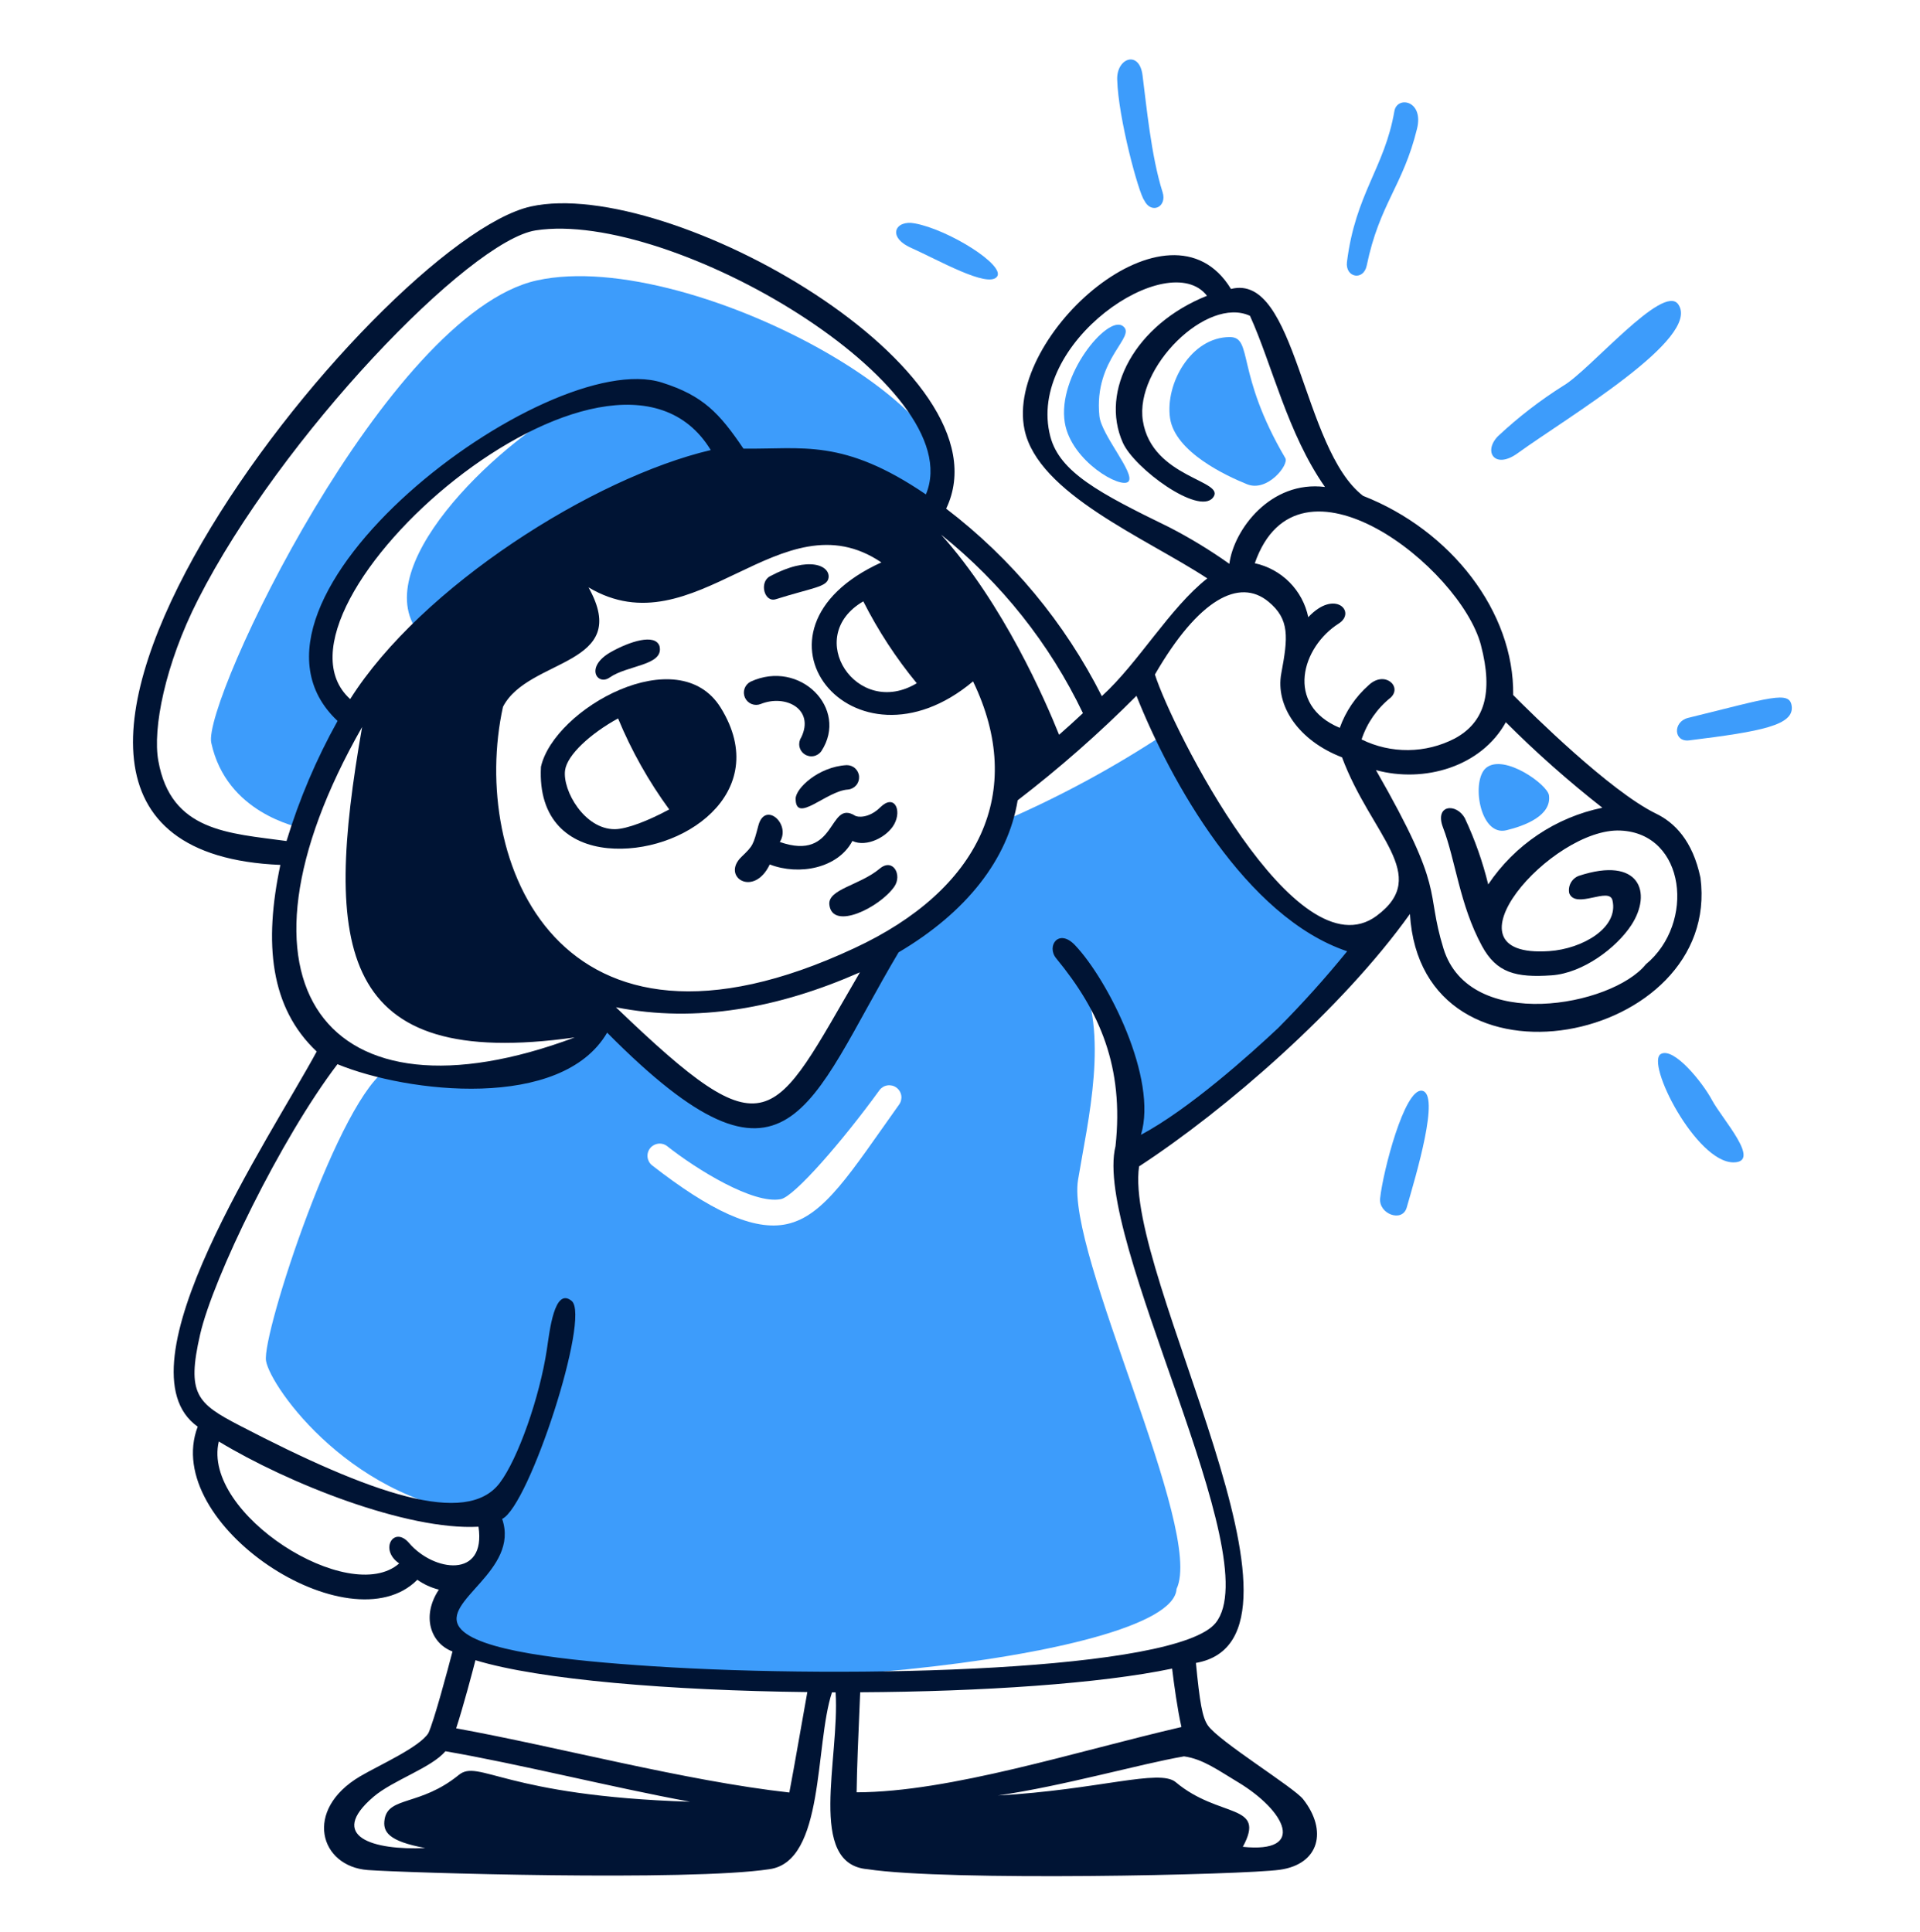 <svg width="155" height="156" viewBox="0 0 155 156" fill="none" xmlns="http://www.w3.org/2000/svg">
<path d="M144.641 57.002C144.475 55.746 142.943 56.325 136.277 57.964C135.036 58.273 135.096 59.935 136.367 59.778C142.219 59.056 144.852 58.552 144.641 57.002Z" fill="#3D9CFB"/>
<path d="M126.221 31.134C124.331 32.325 122.559 33.693 120.929 35.22C119.711 36.468 120.674 37.927 122.517 36.596C126.594 33.647 137.365 27.299 135.486 24.576C134.276 22.822 128.327 29.908 126.221 31.134Z" fill="#3D9CFB"/>
<path d="M99.277 27.215C96.133 27.223 94.057 30.991 94.456 33.752C94.855 36.512 99.036 38.438 100.676 39.099C102.316 39.761 104.073 37.521 103.764 36.993C99.713 30.096 101.18 27.215 99.277 27.215Z" fill="#3D9CFB"/>
<path d="M114.795 88.067C113.38 87.857 111.642 94.611 111.417 96.747C111.281 98.019 113.2 98.733 113.56 97.507C114.328 94.844 116.291 88.293 114.795 88.067Z" fill="#3D9CFB"/>
<path d="M17.055 59.973C18.29 65.667 24.003 66.75 24.487 66.915L28.496 57.987C19.161 51.992 37.816 34.055 45.944 32.789C40.053 35.888 29.334 46.094 33.99 51.308C43.178 40.273 65.808 30.983 75.139 41.356C82.608 34.857 56.014 19.835 43.336 22.642C31.227 25.322 16.34 56.655 17.055 59.973Z" fill="#3D9CFB"/>
<path d="M112.568 8.972C111.778 13.553 109.432 15.622 108.739 21.15C108.585 22.414 110.071 22.707 110.334 21.443C111.372 16.434 113.26 15.027 114.396 10.394C114.96 8.094 112.786 7.718 112.568 8.972Z" fill="#3D9CFB"/>
<path d="M139.933 93.852C142.249 93.852 139.03 90.362 138.203 88.812C137.45 87.406 135.141 84.532 134.088 85.096C132.81 85.781 136.916 93.844 139.933 93.852Z" fill="#3D9CFB"/>
<path d="M73.552 20.012C75.756 20.997 79.689 23.254 80.472 22.359C81.255 21.463 76.583 18.529 73.838 18.035C72.266 17.738 71.589 19.137 73.552 20.012Z" fill="#3D9CFB"/>
<path d="M94.981 128.295C97.253 123.54 86.053 101.197 87.029 95.265C87.811 90.519 89.587 83.329 87.106 78.582C89.138 80.087 91.845 84.69 91.033 92.618C96.261 89.309 101.557 86.187 110.236 76.573C105.678 75.37 102.428 72.559 99.766 68.962C97.644 65.85 95.748 62.59 94.095 59.206C90.021 61.904 85.72 64.242 81.24 66.194C79.258 70.662 75.761 74.285 71.366 76.424C64.341 89.534 63.972 96.409 47.98 81.576C49.447 86.517 36.081 87.699 31.382 86.254C27.456 88.339 21.122 107.752 21.476 109.878C21.829 112.004 28.578 121.589 39.664 122.334C40.145 124.087 39.928 127.472 36.685 127.449C35.45 133.602 38.039 132.902 42.793 134.016C54.717 137.82 94.658 134.161 94.981 128.295ZM72.581 89.188C68.662 94.686 66.559 98.162 63.539 98.831C60.824 99.433 57.281 97.703 52.633 94.085C52.432 93.921 52.304 93.685 52.276 93.427C52.248 93.169 52.323 92.911 52.484 92.708C52.646 92.505 52.88 92.374 53.138 92.343C53.395 92.311 53.654 92.382 53.859 92.541C56.236 94.422 60.817 97.257 63.036 96.821C64.134 96.61 68.038 92.106 70.994 88.028C71.148 87.817 71.379 87.677 71.636 87.637C71.894 87.597 72.157 87.66 72.368 87.814C72.578 87.968 72.719 88.199 72.759 88.457C72.799 88.715 72.735 88.978 72.581 89.188Z" fill="#3D9CFB"/>
<path d="M92.372 16.173C92.929 17.331 94.245 16.722 93.853 15.511C92.936 12.638 92.541 8.441 92.236 6.078C91.981 4.04 90.145 4.664 90.19 6.41C90.273 9.546 91.928 15.601 92.372 16.173Z" fill="#3D9CFB"/>
<path d="M85.963 34.139C86.489 37.253 90.528 39.525 91.1 38.878C91.673 38.231 88.912 35.14 88.754 33.589C88.273 28.919 91.86 27.151 90.62 26.309C89.379 25.466 85.331 30.336 85.963 34.139Z" fill="#3D9CFB"/>
<path d="M125.047 64.215C124.934 63.35 121.459 60.853 120 61.976C118.736 62.947 119.436 67.557 121.602 67.038C123.113 66.675 125.273 65.847 125.047 64.215Z" fill="#3D9CFB"/>
<path d="M71.017 70.135C69.396 71.496 66.79 71.79 66.956 73.068C67.227 75.16 71.032 73.257 72.198 71.586C72.853 70.639 72.085 69.24 71.017 70.135Z" fill="#001434"/>
<path d="M133.682 65.689C129.958 63.869 123.625 57.596 122.158 56.117C122.248 49.392 117.126 42.811 110.038 40.035C105.091 36.224 104.67 21.98 99.375 23.331C94.434 15.199 81.127 27.114 82.706 34.679C83.787 39.87 92.507 43.443 97.464 46.7C94.418 49.099 91.898 53.53 88.949 56.207C85.957 50.277 81.662 45.102 76.384 41.07C81.725 29.9 54.007 14.217 42.867 16.669C30.388 19.415 -8.711 68.517 22.633 69.834C21.294 76.16 21.798 81.343 25.567 84.901C21.851 91.783 9.237 110.437 15.961 115.191C12.963 123.059 28.233 133.056 33.692 127.552C34.217 127.924 34.806 128.194 35.43 128.349C34.023 130.462 34.735 132.659 36.529 133.344C36.142 134.833 35.054 138.902 34.587 139.926C33.873 141.076 30.586 142.528 29.074 143.423C24.471 146.138 25.809 150.704 29.698 150.989C32.722 151.214 55.626 151.906 62.11 150.921C66.6 150.312 65.758 140.917 67.165 136.644H67.458C67.804 142.007 65.127 150.508 70.031 150.921C76.484 151.906 100.359 151.384 103.323 150.966C106.527 150.515 107.183 147.792 105.203 145.272C104.466 144.324 98.44 140.631 97.516 139.322C97.057 138.675 96.854 137.434 96.545 134.267C107.798 132.289 90.671 102.931 91.957 94.176C98.945 89.617 108.37 81.433 113.823 73.795C114.75 89.192 139.022 84.217 137.276 70.869C136.646 67.864 135.171 66.404 133.682 65.689ZM119.554 52.09C120.577 55.986 119.817 58.343 117.44 59.627C116.28 60.229 114.995 60.549 113.689 60.562C112.382 60.576 111.091 60.282 109.919 59.704C110.358 58.375 111.173 57.202 112.266 56.327C113.228 55.432 111.776 54.108 110.49 55.323C109.434 56.256 108.632 57.441 108.158 58.768C103.698 56.895 105.104 52.231 108.076 50.343C109.527 49.417 107.767 47.53 105.616 49.832C105.395 48.766 104.869 47.787 104.103 47.014C103.336 46.241 102.362 45.707 101.298 45.477C104.794 35.452 117.898 45.816 119.556 52.09H119.554ZM94.34 42.545C88.752 39.822 85.555 38.122 84.795 35.255C82.788 27.651 94.356 19.904 97.44 23.882C91.641 26.198 88.774 31.547 90.646 35.745C91.586 37.836 96.745 41.604 97.912 40.19C99.08 38.776 93 38.641 92.263 33.977C91.586 29.689 97.435 23.89 100.909 25.5C102.692 29.419 103.941 35.008 106.964 39.319C102.587 38.77 99.601 42.756 99.244 45.524C97.683 44.415 96.045 43.419 94.342 42.545H94.34ZM87.424 57.581C86.793 58.175 86.151 58.756 85.499 59.326C84.385 56.543 81.001 48.765 75.976 43.169C80.828 47.05 84.741 51.977 87.424 57.581ZM68.964 76.559C44.968 87.773 37.89 69.405 40.605 57.068C42.648 53.098 51.076 53.812 47.511 47.426C56.101 52.534 63.044 39.929 71.152 45.41C59.032 50.916 68.88 63.139 78.553 55.016C82.864 63.945 79.086 71.858 68.964 76.559ZM69.422 78.506C62.283 90.737 62.156 93.272 49.722 81.327C56.229 82.629 62.908 81.38 69.422 78.506ZM28.27 56.445C20.109 49.066 49.384 23.213 57.38 36.339C47.903 38.566 34.001 47.366 28.27 56.445ZM74.01 55.166C69.181 58.071 64.781 51.405 69.693 48.554C70.885 50.91 72.332 53.128 74.01 55.166ZM12.782 61.432C12.308 58.845 13.323 53.647 15.979 48.427C22.659 35.271 37.89 19.43 43.246 18.602C54.243 16.902 78.391 31.206 74.748 39.919C68.053 35.368 64.804 36.286 60.018 36.224C58.088 33.373 56.775 31.944 53.443 30.891C44.117 27.934 16.927 48.507 27.252 58.21C25.538 61.287 24.156 64.537 23.13 67.906C18.491 67.269 13.798 67.156 12.782 61.432ZM29.232 58.702C26.103 76.6 27.262 86.457 46.398 83.764C26.254 91.294 17.431 79.417 29.232 58.702ZM33.024 124.586C31.798 123.149 30.586 125.12 32.226 126.233C28.217 129.761 16.273 122.224 17.664 116.387C23.252 119.772 32.843 123.585 38.628 123.27C39.259 127.496 35.005 126.903 33.024 124.586ZM37.033 143.316C33.956 145.82 31.376 145.038 31.053 146.867C30.872 147.897 31.338 148.657 34.332 149.213C30.12 149.409 26.397 148.287 30.15 145.077C31.715 143.737 34.836 142.737 35.957 141.398C41.825 142.406 49.346 144.301 55.71 145.475C40.696 145.008 38.65 141.989 37.033 143.316ZM63.723 144.73C55.308 143.79 45.085 141.051 36.826 139.547C37.412 137.756 38.157 134.928 38.383 134.048C43.58 135.636 54.194 136.493 65.175 136.621C64.673 139.388 64.173 142.375 63.723 144.73ZM69.154 144.714C69.177 142.862 69.282 140.269 69.441 136.636C79.256 136.583 88.847 135.941 94.624 134.725C94.778 135.997 95.052 138.005 95.376 139.442C86.925 141.397 76.703 144.7 69.151 144.714H69.154ZM99.919 143.88C103.831 146.234 105.47 149.649 100.333 149.115C102.258 145.557 98.43 146.851 94.917 143.895C93.605 142.789 88.681 144.512 80.558 144.97C85.876 144.198 91.945 142.443 95.586 141.811C97.103 142.022 98.336 142.932 99.916 143.88H99.919ZM103.181 83.007C100.942 85.113 96.001 89.552 92.108 91.627C93.485 87.099 89.453 79.126 86.79 76.32C85.466 74.921 84.459 76.388 85.263 77.373C88.799 81.661 90.744 86.166 90.055 92.538C88.202 99.961 102.428 125.724 98.133 131.042C94.989 134.923 68.783 135.578 52.769 134.539C45.6 134.076 38.515 133.291 37.115 131.418C35.521 129.282 41.983 126.83 40.538 122.64C42.727 121.587 47.684 106.333 46.157 105.046C44.75 103.865 44.367 107.506 44.15 108.943C43.571 112.803 41.818 117.796 40.337 119.744C37.651 123.28 29.992 120.639 19.338 115.096C15.908 113.313 15.05 112.56 16.157 107.739C17.202 103.18 22.671 91.921 27.244 85.925C32.893 88.25 45.334 89.694 49.014 83.378C63.719 98.225 65.231 89.199 72.543 76.893C78.011 73.666 81.373 69.386 82.155 64.618C85.535 62.02 88.739 59.202 91.747 56.181C94.47 63.041 100.57 74.046 108.754 76.807C107.002 78.966 105.141 81.035 103.181 83.007ZM111.138 73.943C104.64 78.765 94.613 58.786 93.236 54.461C96.757 48.369 100.044 46.646 102.391 48.572C104.136 50.002 103.978 51.475 103.436 54.379C102.955 56.981 104.82 59.794 108.341 61.148C110.688 67.45 115.554 70.669 111.138 73.941V73.943ZM132.862 77.869C130.131 81.247 118.631 83.399 116.532 76.591C115.02 71.686 116.78 72.123 111.079 62.179C114.952 63.24 119.571 61.923 121.564 58.313C124.02 60.77 126.622 63.075 129.356 65.218C125.593 65.995 122.284 68.218 120.142 71.409C119.693 69.573 119.063 67.787 118.262 66.076C117.578 64.812 115.78 64.954 116.495 66.82C117.502 69.445 117.833 73.056 119.638 76.38C120.812 78.542 122.354 78.953 125.274 78.749C127.786 78.569 130.486 76.538 131.69 74.703C133.405 72.086 132.385 69.092 127.455 70.717C127.18 70.821 126.951 71.02 126.81 71.277C126.668 71.535 126.623 71.835 126.683 72.123C127.223 73.447 129.91 71.566 130.173 72.695C130.692 74.899 127.766 76.613 125.058 76.794C115.942 77.412 125.284 66.797 130.82 67.061C136.097 67.291 136.879 74.558 132.862 77.867V77.869Z" fill="#001434"/>
<path d="M68.813 67.901C69.957 68.442 71.633 67.57 72.191 66.547C72.822 65.389 72.191 64.072 71.062 65.185C70.129 66.103 69.189 65.99 69.008 65.847C66.835 64.534 67.602 69.608 62.954 67.983C63.88 66.516 61.75 64.663 61.224 66.652C60.802 68.232 60.81 68.269 59.862 69.18C58.184 70.789 60.855 72.512 62.141 69.797C64.518 70.714 67.647 70.105 68.813 67.901Z" fill="#001434"/>
<path d="M49.21 54.707C50.669 53.684 53.625 53.745 53.241 52.164C52.88 51.127 50.827 51.796 49.315 52.646C47.18 53.857 48.226 55.391 49.21 54.707Z" fill="#001434"/>
<path d="M64.232 64.486C64.232 66.562 66.703 63.861 68.452 63.749C68.707 63.727 68.944 63.606 69.112 63.413C69.281 63.219 69.367 62.968 69.353 62.712C69.34 62.456 69.227 62.216 69.039 62.041C68.852 61.867 68.603 61.773 68.347 61.778C66.067 61.906 64.232 63.658 64.232 64.486Z" fill="#001434"/>
<path d="M62.63 48.382C65.601 47.448 66.774 47.404 66.887 46.659C67.038 45.704 65.372 44.816 62.156 46.531C61.272 47.003 61.698 48.675 62.63 48.382Z" fill="#001434"/>
<path d="M58.184 57.145C54.762 51.61 44.743 57.206 43.671 61.907C43.43 66.225 45.95 68.172 49.056 68.481C54.988 69.059 62.458 64.05 58.184 57.145ZM49.625 66.95C47.188 66.957 45.404 63.832 45.616 62.203C45.78 60.944 47.701 59.209 49.896 58.006C50.974 60.611 52.361 63.078 54.025 65.355C52.363 66.255 50.595 66.95 49.625 66.95Z" fill="#001434"/>
<path d="M61.407 56.844C63.438 56.024 65.785 57.28 64.679 59.546C64.538 59.762 64.487 60.026 64.539 60.279C64.59 60.532 64.739 60.755 64.954 60.899C65.168 61.044 65.431 61.098 65.685 61.05C65.939 61.002 66.164 60.856 66.311 60.644C68.545 57.206 64.566 53.204 60.594 55.039C60.367 55.155 60.193 55.353 60.108 55.593C60.024 55.834 60.035 56.097 60.139 56.33C60.244 56.562 60.434 56.745 60.67 56.841C60.907 56.937 61.17 56.938 61.407 56.844Z" fill="#001434"/>
</svg>
